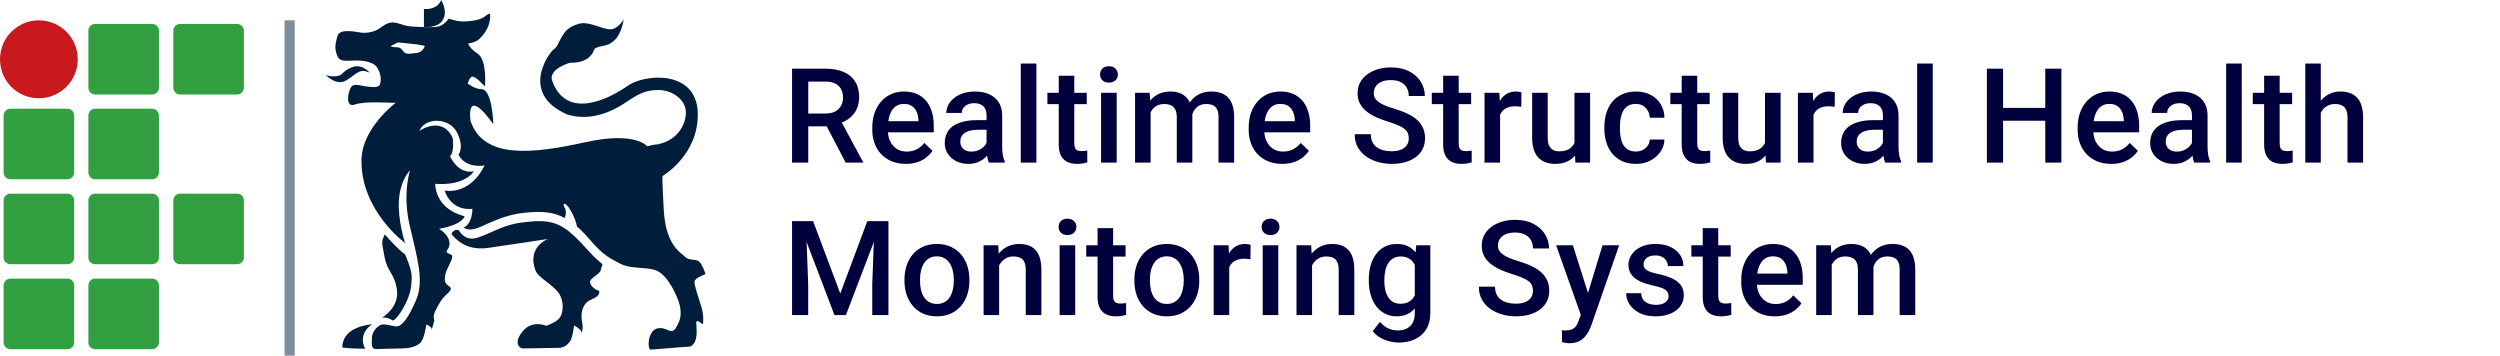 <svg width="246" height="35" viewBox="0 0 246 35" fill="none" xmlns="http://www.w3.org/2000/svg">
<path d="M15.641 8.627C15.641 8.999 15.34 9.299 14.969 9.299H9.367C8.996 9.299 8.695 8.999 8.695 8.627V3.025C8.695 2.654 8.996 2.354 9.367 2.354H14.969C15.34 2.354 15.641 2.654 15.641 3.025V8.627Z" fill="#32A041"/>
<path d="M24 8.627C24 8.999 23.7 9.299 23.328 9.299H17.726C17.355 9.299 17.054 8.999 17.054 8.627V3.025C17.054 2.654 17.355 2.354 17.726 2.354H23.328C23.7 2.354 24 2.654 24 3.025V8.627Z" fill="#32A041"/>
<path d="M24 25.328C24 25.7 23.7 26 23.328 26H17.726C17.355 26 17.054 25.7 17.054 25.328V19.726C17.054 19.355 17.355 19.054 17.726 19.054H23.328C23.7 19.054 24 19.355 24 19.726V25.328Z" fill="#32A041"/>
<path d="M7.299 16.969C7.299 17.34 6.998 17.641 6.627 17.641H1.025C0.654 17.641 0.353 17.34 0.353 16.969V11.367C0.353 10.995 0.654 10.695 1.025 10.695H6.627C6.998 10.695 7.299 10.995 7.299 11.367V16.969Z" fill="#32A041"/>
<path d="M15.641 16.969C15.641 17.34 15.34 17.641 14.969 17.641H9.367C8.996 17.641 8.695 17.34 8.695 16.969V11.367C8.695 10.995 8.996 10.695 9.367 10.695H14.969C15.34 10.695 15.641 10.995 15.641 11.367V16.969Z" fill="#32A041"/>
<path d="M7.299 25.328C7.299 25.7 6.998 26 6.627 26H1.025C0.654 26 0.353 25.7 0.353 25.328V19.726C0.353 19.355 0.654 19.054 1.025 19.054H6.627C6.998 19.054 7.299 19.355 7.299 19.726V25.328Z" fill="#32A041"/>
<path d="M15.641 25.328C15.641 25.7 15.34 26 14.969 26H9.367C8.996 26 8.695 25.7 8.695 25.328V19.726C8.695 19.355 8.996 19.054 9.367 19.054H14.969C15.34 19.054 15.641 19.355 15.641 19.726V25.328Z" fill="#32A041"/>
<path d="M7.299 33.688C7.299 34.059 6.998 34.359 6.627 34.359H1.025C0.654 34.359 0.353 34.059 0.353 33.688V28.085C0.353 27.714 0.654 27.414 1.025 27.414H6.627C6.998 27.414 7.299 27.714 7.299 28.085V33.688Z" fill="#32A041"/>
<path d="M15.641 33.688C15.641 34.059 15.34 34.359 14.969 34.359H9.367C8.996 34.359 8.695 34.059 8.695 33.688V28.085C8.695 27.714 8.996 27.414 9.367 27.414H14.969C15.34 27.414 15.641 27.714 15.641 28.085V33.688Z" fill="#32A041"/>
<path d="M7.652 5.835C7.652 7.956 5.938 9.67 3.817 9.67C1.697 9.67 0 7.956 0 5.835C0 3.714 1.714 2 3.817 2C5.938 2 7.652 3.714 7.652 5.835Z" fill="#C8191E"/>
<path d="M77.939 6.758H81.209C81.911 6.758 82.51 6.864 83.005 7.075C83.5 7.287 83.879 7.6 84.141 8.015C84.408 8.425 84.541 8.933 84.541 9.538C84.541 9.999 84.456 10.406 84.287 10.757C84.118 11.108 83.879 11.404 83.57 11.646C83.261 11.883 82.893 12.067 82.465 12.198L81.983 12.433H79.044L79.031 11.169H81.234C81.615 11.169 81.932 11.102 82.186 10.966C82.44 10.831 82.63 10.647 82.757 10.414C82.888 10.177 82.954 9.91 82.954 9.614C82.954 9.293 82.891 9.013 82.764 8.776C82.641 8.535 82.451 8.351 82.192 8.224C81.934 8.093 81.606 8.027 81.209 8.027H79.533V16H77.939V6.758ZM83.214 16L81.043 11.849L82.713 11.842L84.915 15.918V16H83.214ZM89.133 16.127C88.626 16.127 88.166 16.044 87.756 15.879C87.35 15.71 87.003 15.475 86.715 15.175C86.431 14.874 86.213 14.521 86.061 14.115C85.909 13.709 85.833 13.271 85.833 12.801V12.547C85.833 12.009 85.911 11.523 86.067 11.087C86.224 10.651 86.442 10.279 86.721 9.97C87.001 9.657 87.331 9.417 87.712 9.252C88.092 9.087 88.505 9.005 88.949 9.005C89.44 9.005 89.87 9.087 90.238 9.252C90.606 9.417 90.911 9.65 91.152 9.951C91.397 10.247 91.579 10.6 91.698 11.011C91.821 11.421 91.882 11.874 91.882 12.369V13.023H86.575V11.925H90.371V11.804C90.363 11.529 90.308 11.271 90.206 11.03C90.109 10.789 89.959 10.594 89.755 10.446C89.552 10.298 89.281 10.224 88.943 10.224C88.689 10.224 88.463 10.279 88.264 10.389C88.069 10.495 87.906 10.649 87.775 10.852C87.644 11.055 87.542 11.301 87.47 11.588C87.403 11.872 87.369 12.191 87.369 12.547V12.801C87.369 13.101 87.409 13.38 87.489 13.639C87.574 13.893 87.697 14.115 87.858 14.305C88.018 14.496 88.213 14.646 88.442 14.756C88.67 14.862 88.93 14.915 89.222 14.915C89.59 14.915 89.918 14.841 90.206 14.692C90.494 14.544 90.744 14.335 90.955 14.064L91.761 14.845C91.613 15.06 91.421 15.268 91.184 15.467C90.947 15.662 90.657 15.82 90.314 15.943C89.975 16.066 89.582 16.127 89.133 16.127ZM97.077 14.623V11.347C97.077 11.102 97.033 10.89 96.944 10.712C96.855 10.535 96.72 10.397 96.538 10.3C96.36 10.203 96.136 10.154 95.865 10.154C95.615 10.154 95.4 10.196 95.218 10.281C95.036 10.365 94.894 10.48 94.792 10.623C94.691 10.767 94.64 10.93 94.64 11.112H93.116C93.116 10.841 93.182 10.579 93.313 10.325C93.444 10.071 93.635 9.845 93.885 9.646C94.134 9.447 94.433 9.291 94.779 9.176C95.126 9.062 95.516 9.005 95.948 9.005C96.464 9.005 96.921 9.092 97.319 9.265C97.721 9.439 98.036 9.701 98.264 10.052C98.497 10.399 98.614 10.835 98.614 11.36V14.413C98.614 14.726 98.635 15.008 98.677 15.257C98.724 15.503 98.789 15.716 98.874 15.898V16H97.306C97.234 15.835 97.177 15.626 97.135 15.372C97.096 15.113 97.077 14.864 97.077 14.623ZM97.3 11.823L97.312 12.769H96.214C95.931 12.769 95.681 12.796 95.465 12.852C95.249 12.902 95.069 12.979 94.925 13.08C94.782 13.182 94.674 13.304 94.602 13.448C94.53 13.592 94.494 13.755 94.494 13.937C94.494 14.119 94.536 14.286 94.621 14.438C94.706 14.587 94.828 14.703 94.989 14.788C95.154 14.872 95.353 14.915 95.586 14.915C95.899 14.915 96.172 14.851 96.404 14.724C96.641 14.593 96.828 14.434 96.963 14.248C97.099 14.058 97.171 13.878 97.179 13.709L97.674 14.388C97.623 14.561 97.537 14.747 97.414 14.946C97.291 15.145 97.13 15.336 96.931 15.518C96.737 15.695 96.502 15.841 96.227 15.956C95.956 16.07 95.643 16.127 95.287 16.127C94.839 16.127 94.439 16.038 94.088 15.86C93.736 15.678 93.461 15.435 93.262 15.13C93.064 14.822 92.964 14.472 92.964 14.083C92.964 13.719 93.032 13.398 93.167 13.118C93.307 12.835 93.51 12.598 93.777 12.407C94.047 12.217 94.377 12.073 94.767 11.976C95.156 11.874 95.6 11.823 96.1 11.823H97.3ZM101.981 6.25V16H100.445V6.25H101.981ZM106.935 9.132V10.249H103.063V9.132H106.935ZM104.18 7.45H105.71V14.102C105.71 14.314 105.74 14.477 105.799 14.591C105.862 14.701 105.949 14.775 106.059 14.813C106.169 14.851 106.298 14.87 106.446 14.87C106.552 14.87 106.654 14.864 106.751 14.851C106.848 14.838 106.927 14.826 106.986 14.813L106.992 15.981C106.865 16.019 106.717 16.053 106.548 16.082C106.383 16.112 106.192 16.127 105.977 16.127C105.625 16.127 105.314 16.066 105.043 15.943C104.773 15.816 104.561 15.611 104.409 15.327C104.256 15.044 104.18 14.667 104.18 14.197V7.45ZM109.883 9.132V16H108.347V9.132H109.883ZM108.246 7.329C108.246 7.096 108.322 6.904 108.474 6.751C108.631 6.595 108.847 6.517 109.122 6.517C109.393 6.517 109.606 6.595 109.763 6.751C109.919 6.904 109.998 7.096 109.998 7.329C109.998 7.558 109.919 7.748 109.763 7.9C109.606 8.053 109.393 8.129 109.122 8.129C108.847 8.129 108.631 8.053 108.474 7.9C108.322 7.748 108.246 7.558 108.246 7.329ZM113.219 10.528V16H111.689V9.132H113.13L113.219 10.528ZM112.971 12.312L112.451 12.306C112.451 11.832 112.51 11.394 112.629 10.992C112.747 10.59 112.921 10.241 113.149 9.944C113.378 9.644 113.661 9.413 114 9.252C114.342 9.087 114.738 9.005 115.187 9.005C115.5 9.005 115.786 9.051 116.044 9.145C116.306 9.233 116.532 9.375 116.723 9.57C116.918 9.764 117.066 10.014 117.167 10.319C117.273 10.623 117.326 10.992 117.326 11.423V16H115.796V11.557C115.796 11.222 115.745 10.96 115.644 10.77C115.546 10.579 115.405 10.444 115.218 10.363C115.037 10.279 114.819 10.236 114.565 10.236C114.277 10.236 114.031 10.291 113.828 10.401C113.629 10.511 113.467 10.662 113.34 10.852C113.213 11.043 113.12 11.262 113.06 11.512C113.001 11.762 112.971 12.028 112.971 12.312ZM117.231 11.906L116.513 12.065C116.513 11.65 116.571 11.258 116.685 10.89C116.803 10.518 116.975 10.192 117.199 9.913C117.427 9.629 117.709 9.407 118.043 9.246C118.377 9.085 118.76 9.005 119.192 9.005C119.543 9.005 119.856 9.054 120.132 9.151C120.411 9.244 120.648 9.392 120.842 9.595C121.037 9.798 121.185 10.063 121.287 10.389C121.388 10.71 121.439 11.1 121.439 11.557V16H119.903V11.55C119.903 11.203 119.852 10.935 119.751 10.744C119.653 10.554 119.514 10.422 119.332 10.351C119.15 10.274 118.932 10.236 118.678 10.236C118.441 10.236 118.231 10.281 118.05 10.37C117.872 10.454 117.722 10.575 117.599 10.731C117.476 10.884 117.383 11.059 117.32 11.258C117.26 11.457 117.231 11.673 117.231 11.906ZM126.171 16.127C125.663 16.127 125.204 16.044 124.794 15.879C124.388 15.71 124.041 15.475 123.753 15.175C123.469 14.874 123.251 14.521 123.099 14.115C122.947 13.709 122.87 13.271 122.87 12.801V12.547C122.87 12.009 122.949 11.523 123.105 11.087C123.262 10.651 123.48 10.279 123.759 9.97C124.038 9.657 124.368 9.417 124.749 9.252C125.13 9.087 125.543 9.005 125.987 9.005C126.478 9.005 126.908 9.087 127.276 9.252C127.644 9.417 127.949 9.65 128.19 9.951C128.435 10.247 128.617 10.6 128.736 11.011C128.858 11.421 128.92 11.874 128.92 12.369V13.023H123.613V11.925H127.409V11.804C127.401 11.529 127.346 11.271 127.244 11.03C127.147 10.789 126.996 10.594 126.793 10.446C126.59 10.298 126.319 10.224 125.981 10.224C125.727 10.224 125.5 10.279 125.302 10.389C125.107 10.495 124.944 10.649 124.813 10.852C124.682 11.055 124.58 11.301 124.508 11.588C124.44 11.872 124.407 12.191 124.407 12.547V12.801C124.407 13.101 124.447 13.38 124.527 13.639C124.612 13.893 124.735 14.115 124.895 14.305C125.056 14.496 125.251 14.646 125.479 14.756C125.708 14.862 125.968 14.915 126.26 14.915C126.628 14.915 126.956 14.841 127.244 14.692C127.532 14.544 127.781 14.335 127.993 14.064L128.799 14.845C128.651 15.06 128.459 15.268 128.222 15.467C127.985 15.662 127.695 15.82 127.352 15.943C127.013 16.066 126.62 16.127 126.171 16.127ZM138.625 13.62C138.625 13.429 138.595 13.26 138.536 13.112C138.481 12.964 138.382 12.828 138.238 12.706C138.094 12.583 137.891 12.464 137.628 12.35C137.37 12.232 137.04 12.111 136.638 11.988C136.198 11.853 135.792 11.703 135.42 11.538C135.051 11.368 134.73 11.174 134.455 10.954C134.18 10.729 133.966 10.473 133.814 10.185C133.661 9.894 133.585 9.557 133.585 9.176C133.585 8.8 133.663 8.457 133.82 8.148C133.981 7.839 134.207 7.572 134.499 7.348C134.795 7.12 135.144 6.944 135.546 6.821C135.948 6.694 136.393 6.631 136.879 6.631C137.565 6.631 138.155 6.758 138.65 7.012C139.15 7.266 139.533 7.606 139.799 8.034C140.07 8.461 140.206 8.933 140.206 9.449H138.625C138.625 9.145 138.559 8.876 138.428 8.643C138.301 8.406 138.107 8.22 137.844 8.084C137.586 7.949 137.258 7.881 136.86 7.881C136.484 7.881 136.171 7.938 135.921 8.053C135.671 8.167 135.485 8.321 135.362 8.516C135.24 8.711 135.178 8.931 135.178 9.176C135.178 9.35 135.219 9.508 135.299 9.652C135.379 9.792 135.502 9.923 135.667 10.046C135.832 10.164 136.039 10.277 136.289 10.382C136.539 10.488 136.833 10.59 137.171 10.687C137.684 10.839 138.13 11.009 138.511 11.195C138.892 11.377 139.209 11.584 139.463 11.817C139.717 12.05 139.907 12.314 140.034 12.61C140.161 12.902 140.225 13.235 140.225 13.607C140.225 13.996 140.146 14.348 139.99 14.661C139.833 14.97 139.609 15.234 139.317 15.454C139.029 15.67 138.682 15.837 138.276 15.956C137.874 16.07 137.425 16.127 136.93 16.127C136.486 16.127 136.048 16.068 135.616 15.949C135.189 15.831 134.8 15.651 134.448 15.41C134.097 15.164 133.818 14.86 133.61 14.496C133.403 14.127 133.299 13.698 133.299 13.207H134.893C134.893 13.508 134.943 13.764 135.045 13.975C135.151 14.187 135.297 14.36 135.483 14.496C135.669 14.627 135.885 14.724 136.13 14.788C136.38 14.851 136.647 14.883 136.93 14.883C137.303 14.883 137.614 14.83 137.863 14.724C138.117 14.618 138.308 14.47 138.435 14.28C138.562 14.089 138.625 13.869 138.625 13.62ZM144.76 9.132V10.249H140.888V9.132H144.76ZM142.005 7.45H143.535V14.102C143.535 14.314 143.564 14.477 143.624 14.591C143.687 14.701 143.774 14.775 143.884 14.813C143.994 14.851 144.123 14.87 144.271 14.87C144.377 14.87 144.479 14.864 144.576 14.851C144.673 14.838 144.751 14.826 144.811 14.813L144.817 15.981C144.69 16.019 144.542 16.053 144.373 16.082C144.208 16.112 144.017 16.127 143.801 16.127C143.45 16.127 143.139 16.066 142.868 15.943C142.598 15.816 142.386 15.611 142.234 15.327C142.081 15.044 142.005 14.667 142.005 14.197V7.45ZM147.607 10.44V16H146.077V9.132H147.537L147.607 10.44ZM149.708 9.087L149.695 10.509C149.602 10.492 149.5 10.48 149.39 10.471C149.285 10.463 149.179 10.459 149.073 10.459C148.811 10.459 148.58 10.497 148.381 10.573C148.182 10.645 148.015 10.751 147.88 10.89C147.749 11.026 147.647 11.191 147.575 11.385C147.503 11.58 147.461 11.798 147.448 12.039L147.099 12.065C147.099 11.633 147.141 11.233 147.226 10.865C147.311 10.497 147.437 10.173 147.607 9.894C147.78 9.614 147.996 9.396 148.254 9.24C148.517 9.083 148.819 9.005 149.162 9.005C149.255 9.005 149.354 9.013 149.46 9.03C149.57 9.047 149.653 9.066 149.708 9.087ZM154.929 14.381V9.132H156.465V16H155.018L154.929 14.381ZM155.144 12.953L155.659 12.94C155.659 13.402 155.608 13.827 155.506 14.216C155.405 14.601 155.248 14.938 155.037 15.226C154.825 15.509 154.554 15.731 154.224 15.892C153.894 16.049 153.498 16.127 153.037 16.127C152.703 16.127 152.396 16.078 152.117 15.981C151.837 15.884 151.596 15.733 151.393 15.53C151.194 15.327 151.04 15.063 150.93 14.737C150.82 14.411 150.765 14.022 150.765 13.569V9.132H152.294V13.582C152.294 13.831 152.324 14.041 152.383 14.21C152.442 14.375 152.523 14.508 152.624 14.61C152.726 14.711 152.845 14.783 152.98 14.826C153.115 14.868 153.259 14.889 153.412 14.889C153.847 14.889 154.19 14.805 154.44 14.635C154.694 14.462 154.874 14.229 154.979 13.937C155.089 13.645 155.144 13.317 155.144 12.953ZM160.968 14.908C161.218 14.908 161.442 14.86 161.641 14.762C161.844 14.661 162.007 14.521 162.13 14.343C162.257 14.165 162.327 13.96 162.339 13.727H163.78C163.772 14.172 163.641 14.576 163.387 14.94C163.133 15.304 162.796 15.594 162.378 15.81C161.959 16.021 161.495 16.127 160.987 16.127C160.463 16.127 160.006 16.038 159.616 15.86C159.227 15.678 158.903 15.429 158.645 15.111C158.387 14.794 158.192 14.428 158.061 14.013C157.934 13.598 157.871 13.154 157.871 12.68V12.458C157.871 11.984 157.934 11.54 158.061 11.125C158.192 10.706 158.387 10.338 158.645 10.021C158.903 9.703 159.227 9.456 159.616 9.278C160.006 9.096 160.461 9.005 160.981 9.005C161.531 9.005 162.014 9.115 162.428 9.335C162.843 9.551 163.169 9.853 163.406 10.243C163.647 10.628 163.772 11.076 163.78 11.588H162.339C162.327 11.335 162.263 11.106 162.149 10.903C162.039 10.695 161.882 10.53 161.679 10.408C161.48 10.285 161.241 10.224 160.962 10.224C160.653 10.224 160.397 10.287 160.194 10.414C159.991 10.537 159.832 10.706 159.718 10.922C159.604 11.133 159.521 11.373 159.47 11.639C159.424 11.902 159.4 12.175 159.4 12.458V12.68C159.4 12.964 159.424 13.239 159.47 13.505C159.517 13.772 159.597 14.011 159.711 14.223C159.83 14.43 159.991 14.597 160.194 14.724C160.397 14.847 160.655 14.908 160.968 14.908ZM168.233 9.132V10.249H164.361V9.132H168.233ZM165.478 7.45H167.008V14.102C167.008 14.314 167.038 14.477 167.097 14.591C167.16 14.701 167.247 14.775 167.357 14.813C167.467 14.851 167.596 14.87 167.744 14.87C167.85 14.87 167.952 14.864 168.049 14.851C168.146 14.838 168.225 14.826 168.284 14.813L168.29 15.981C168.163 16.019 168.015 16.053 167.846 16.082C167.681 16.112 167.49 16.127 167.275 16.127C166.923 16.127 166.612 16.066 166.341 15.943C166.071 15.816 165.859 15.611 165.707 15.327C165.554 15.044 165.478 14.667 165.478 14.197V7.45ZM173.676 14.381V9.132H175.212V16H173.765L173.676 14.381ZM173.892 12.953L174.406 12.94C174.406 13.402 174.355 13.827 174.254 14.216C174.152 14.601 173.996 14.938 173.784 15.226C173.572 15.509 173.302 15.731 172.971 15.892C172.641 16.049 172.246 16.127 171.784 16.127C171.45 16.127 171.143 16.078 170.864 15.981C170.585 15.884 170.344 15.733 170.14 15.53C169.942 15.327 169.787 15.063 169.677 14.737C169.567 14.411 169.512 14.022 169.512 13.569V9.132H171.042V13.582C171.042 13.831 171.071 14.041 171.131 14.21C171.19 14.375 171.27 14.508 171.372 14.61C171.473 14.711 171.592 14.783 171.727 14.826C171.863 14.868 172.007 14.889 172.159 14.889C172.595 14.889 172.938 14.805 173.187 14.635C173.441 14.462 173.621 14.229 173.727 13.937C173.837 13.645 173.892 13.317 173.892 12.953ZM178.446 10.44V16H176.916V9.132H178.376L178.446 10.44ZM180.547 9.087L180.535 10.509C180.441 10.492 180.34 10.48 180.23 10.471C180.124 10.463 180.018 10.459 179.913 10.459C179.65 10.459 179.42 10.497 179.221 10.573C179.022 10.645 178.855 10.751 178.719 10.89C178.588 11.026 178.486 11.191 178.414 11.385C178.343 11.58 178.3 11.798 178.288 12.039L177.938 12.065C177.938 11.633 177.981 11.233 178.065 10.865C178.15 10.497 178.277 10.173 178.446 9.894C178.62 9.614 178.836 9.396 179.094 9.24C179.356 9.083 179.659 9.005 180.001 9.005C180.094 9.005 180.194 9.013 180.3 9.03C180.41 9.047 180.492 9.066 180.547 9.087ZM185.279 14.623V11.347C185.279 11.102 185.235 10.89 185.146 10.712C185.057 10.535 184.922 10.397 184.74 10.3C184.562 10.203 184.338 10.154 184.067 10.154C183.817 10.154 183.601 10.196 183.419 10.281C183.238 10.365 183.096 10.48 182.994 10.623C182.893 10.767 182.842 10.93 182.842 11.112H181.318C181.318 10.841 181.384 10.579 181.515 10.325C181.646 10.071 181.837 9.845 182.086 9.646C182.336 9.447 182.634 9.291 182.981 9.176C183.328 9.062 183.718 9.005 184.149 9.005C184.666 9.005 185.123 9.092 185.521 9.265C185.923 9.439 186.238 9.701 186.466 10.052C186.699 10.399 186.815 10.835 186.815 11.36V14.413C186.815 14.726 186.837 15.008 186.879 15.257C186.925 15.503 186.991 15.716 187.076 15.898V16H185.508C185.436 15.835 185.379 15.626 185.336 15.372C185.298 15.113 185.279 14.864 185.279 14.623ZM185.502 11.823L185.514 12.769H184.416C184.133 12.769 183.883 12.796 183.667 12.852C183.451 12.902 183.271 12.979 183.127 13.08C182.984 13.182 182.876 13.304 182.804 13.448C182.732 13.592 182.696 13.755 182.696 13.937C182.696 14.119 182.738 14.286 182.823 14.438C182.907 14.587 183.03 14.703 183.191 14.788C183.356 14.872 183.555 14.915 183.788 14.915C184.101 14.915 184.374 14.851 184.606 14.724C184.843 14.593 185.03 14.434 185.165 14.248C185.3 14.058 185.372 13.878 185.381 13.709L185.876 14.388C185.825 14.561 185.738 14.747 185.616 14.946C185.493 15.145 185.332 15.336 185.133 15.518C184.939 15.695 184.704 15.841 184.429 15.956C184.158 16.07 183.845 16.127 183.489 16.127C183.041 16.127 182.641 16.038 182.29 15.86C181.938 15.678 181.663 15.435 181.464 15.13C181.266 14.822 181.166 14.472 181.166 14.083C181.166 13.719 181.234 13.398 181.369 13.118C181.509 12.835 181.712 12.598 181.979 12.407C182.249 12.217 182.579 12.073 182.969 11.976C183.358 11.874 183.802 11.823 184.302 11.823H185.502ZM190.183 6.25V16H188.647V6.25H190.183ZM201.615 10.617V11.88H196.708V10.617H201.615ZM197.101 6.758V16H195.508V6.758H197.101ZM202.84 6.758V16H201.253V6.758H202.84ZM207.743 16.127C207.235 16.127 206.776 16.044 206.366 15.879C205.959 15.71 205.612 15.475 205.325 15.175C205.041 14.874 204.823 14.521 204.671 14.115C204.519 13.709 204.442 13.271 204.442 12.801V12.547C204.442 12.009 204.521 11.523 204.677 11.087C204.834 10.651 205.052 10.279 205.331 9.97C205.61 9.657 205.94 9.417 206.321 9.252C206.702 9.087 207.115 9.005 207.559 9.005C208.05 9.005 208.48 9.087 208.848 9.252C209.216 9.417 209.521 9.65 209.762 9.951C210.007 10.247 210.189 10.6 210.308 11.011C210.43 11.421 210.492 11.874 210.492 12.369V13.023H205.185V11.925H208.981V11.804C208.973 11.529 208.918 11.271 208.816 11.03C208.719 10.789 208.568 10.594 208.365 10.446C208.162 10.298 207.891 10.224 207.553 10.224C207.299 10.224 207.072 10.279 206.874 10.389C206.679 10.495 206.516 10.649 206.385 10.852C206.254 11.055 206.152 11.301 206.08 11.588C206.012 11.872 205.979 12.191 205.979 12.547V12.801C205.979 13.101 206.019 13.38 206.099 13.639C206.184 13.893 206.307 14.115 206.467 14.305C206.628 14.496 206.823 14.646 207.051 14.756C207.28 14.862 207.54 14.915 207.832 14.915C208.2 14.915 208.528 14.841 208.816 14.692C209.104 14.544 209.353 14.335 209.565 14.064L210.371 14.845C210.223 15.06 210.03 15.268 209.793 15.467C209.557 15.662 209.267 15.82 208.924 15.943C208.585 16.066 208.192 16.127 207.743 16.127ZM215.687 14.623V11.347C215.687 11.102 215.643 10.89 215.554 10.712C215.465 10.535 215.33 10.397 215.148 10.3C214.97 10.203 214.746 10.154 214.475 10.154C214.225 10.154 214.009 10.196 213.827 10.281C213.645 10.365 213.504 10.48 213.402 10.623C213.3 10.767 213.25 10.93 213.25 11.112H211.726C211.726 10.841 211.792 10.579 211.923 10.325C212.054 10.071 212.245 9.845 212.494 9.646C212.744 9.447 213.042 9.291 213.389 9.176C213.736 9.062 214.126 9.005 214.557 9.005C215.074 9.005 215.531 9.092 215.928 9.265C216.33 9.439 216.646 9.701 216.874 10.052C217.107 10.399 217.223 10.835 217.223 11.36V14.413C217.223 14.726 217.244 15.008 217.287 15.257C217.333 15.503 217.399 15.716 217.484 15.898V16H215.916C215.844 15.835 215.787 15.626 215.744 15.372C215.706 15.113 215.687 14.864 215.687 14.623ZM215.909 11.823L215.922 12.769H214.824C214.54 12.769 214.291 12.796 214.075 12.852C213.859 12.902 213.679 12.979 213.535 13.08C213.391 13.182 213.284 13.304 213.212 13.448C213.14 13.592 213.104 13.755 213.104 13.937C213.104 14.119 213.146 14.286 213.231 14.438C213.315 14.587 213.438 14.703 213.599 14.788C213.764 14.872 213.963 14.915 214.195 14.915C214.509 14.915 214.782 14.851 215.014 14.724C215.251 14.593 215.437 14.434 215.573 14.248C215.708 14.058 215.78 13.878 215.789 13.709L216.284 14.388C216.233 14.561 216.146 14.747 216.024 14.946C215.901 15.145 215.74 15.336 215.541 15.518C215.346 15.695 215.112 15.841 214.837 15.956C214.566 16.07 214.253 16.127 213.897 16.127C213.449 16.127 213.049 16.038 212.697 15.86C212.346 15.678 212.071 15.435 211.872 15.13C211.673 14.822 211.574 14.472 211.574 14.083C211.574 13.719 211.642 13.398 211.777 13.118C211.917 12.835 212.12 12.598 212.386 12.407C212.657 12.217 212.987 12.073 213.377 11.976C213.766 11.874 214.21 11.823 214.71 11.823H215.909ZM220.591 6.25V16H219.054V6.25H220.591ZM225.545 9.132V10.249H221.673V9.132H225.545ZM222.79 7.45H224.32V14.102C224.32 14.314 224.349 14.477 224.409 14.591C224.472 14.701 224.559 14.775 224.669 14.813C224.779 14.851 224.908 14.87 225.056 14.87C225.162 14.87 225.263 14.864 225.361 14.851C225.458 14.838 225.536 14.826 225.596 14.813L225.602 15.981C225.475 16.019 225.327 16.053 225.158 16.082C224.993 16.112 224.802 16.127 224.586 16.127C224.235 16.127 223.924 16.066 223.653 15.943C223.382 15.816 223.171 15.611 223.018 15.327C222.866 15.044 222.79 14.667 222.79 14.197V7.45ZM228.366 6.25V16H226.843V6.25H228.366ZM228.1 12.312L227.604 12.306C227.609 11.832 227.674 11.394 227.801 10.992C227.932 10.59 228.114 10.241 228.347 9.944C228.584 9.644 228.868 9.413 229.198 9.252C229.528 9.087 229.894 9.005 230.296 9.005C230.634 9.005 230.939 9.051 231.21 9.145C231.485 9.238 231.722 9.388 231.921 9.595C232.12 9.798 232.27 10.065 232.372 10.395C232.477 10.721 232.53 11.119 232.53 11.588V16H230.994V11.576C230.994 11.246 230.945 10.983 230.848 10.789C230.755 10.594 230.618 10.454 230.436 10.37C230.254 10.281 230.031 10.236 229.769 10.236C229.494 10.236 229.251 10.291 229.039 10.401C228.832 10.511 228.658 10.662 228.519 10.852C228.379 11.043 228.273 11.262 228.201 11.512C228.133 11.762 228.1 12.028 228.1 12.312ZM78.587 21.758H80.009L82.681 28.886L85.347 21.758H86.769L83.24 31H82.11L78.587 21.758ZM77.939 21.758H79.291L79.526 27.928V31H77.939V21.758ZM86.064 21.758H87.423V31H85.83V27.928L86.064 21.758ZM89 27.642V27.496C89 27.001 89.072 26.542 89.216 26.119C89.36 25.691 89.567 25.321 89.838 25.008C90.113 24.69 90.447 24.445 90.841 24.271C91.239 24.094 91.687 24.005 92.187 24.005C92.69 24.005 93.139 24.094 93.532 24.271C93.93 24.445 94.267 24.69 94.542 25.008C94.817 25.321 95.026 25.691 95.17 26.119C95.314 26.542 95.386 27.001 95.386 27.496V27.642C95.386 28.137 95.314 28.596 95.17 29.02C95.026 29.443 94.817 29.813 94.542 30.13C94.267 30.444 93.932 30.689 93.539 30.867C93.145 31.04 92.699 31.127 92.199 31.127C91.696 31.127 91.245 31.04 90.847 30.867C90.454 30.689 90.119 30.444 89.844 30.13C89.569 29.813 89.36 29.443 89.216 29.02C89.072 28.596 89 28.137 89 27.642ZM90.53 27.496V27.642C90.53 27.951 90.562 28.243 90.625 28.518C90.689 28.793 90.788 29.034 90.924 29.242C91.059 29.449 91.232 29.612 91.444 29.73C91.656 29.849 91.907 29.908 92.199 29.908C92.483 29.908 92.728 29.849 92.936 29.73C93.147 29.612 93.321 29.449 93.456 29.242C93.592 29.034 93.691 28.793 93.754 28.518C93.822 28.243 93.856 27.951 93.856 27.642V27.496C93.856 27.191 93.822 26.904 93.754 26.633C93.691 26.358 93.59 26.114 93.45 25.903C93.314 25.691 93.141 25.526 92.929 25.408C92.722 25.285 92.474 25.224 92.187 25.224C91.899 25.224 91.649 25.285 91.438 25.408C91.23 25.526 91.059 25.691 90.924 25.903C90.788 26.114 90.689 26.358 90.625 26.633C90.562 26.904 90.53 27.191 90.53 27.496ZM98.315 25.598V31H96.785V24.132H98.226L98.315 25.598ZM98.042 27.312L97.547 27.306C97.551 26.819 97.619 26.373 97.75 25.966C97.886 25.56 98.072 25.211 98.309 24.919C98.55 24.627 98.838 24.403 99.172 24.246C99.506 24.085 99.879 24.005 100.289 24.005C100.619 24.005 100.918 24.051 101.184 24.145C101.455 24.233 101.686 24.379 101.876 24.582C102.071 24.786 102.219 25.05 102.321 25.376C102.422 25.698 102.473 26.093 102.473 26.563V31H100.937V26.557C100.937 26.227 100.888 25.966 100.791 25.776C100.698 25.581 100.56 25.444 100.378 25.363C100.2 25.279 99.978 25.236 99.712 25.236C99.449 25.236 99.214 25.291 99.007 25.401C98.8 25.511 98.624 25.662 98.48 25.852C98.341 26.043 98.233 26.262 98.156 26.512C98.08 26.762 98.042 27.029 98.042 27.312ZM105.802 24.132V31H104.266V24.132H105.802ZM104.164 22.329C104.164 22.096 104.241 21.904 104.393 21.752C104.55 21.595 104.765 21.517 105.04 21.517C105.311 21.517 105.525 21.595 105.682 21.752C105.838 21.904 105.916 22.096 105.916 22.329C105.916 22.558 105.838 22.748 105.682 22.9C105.525 23.053 105.311 23.129 105.04 23.129C104.765 23.129 104.55 23.053 104.393 22.9C104.241 22.748 104.164 22.558 104.164 22.329ZM110.756 24.132V25.249H106.884V24.132H110.756ZM108.001 22.45H109.531V29.102C109.531 29.314 109.561 29.477 109.62 29.591C109.684 29.701 109.77 29.775 109.88 29.813C109.99 29.851 110.119 29.87 110.268 29.87C110.373 29.87 110.475 29.864 110.572 29.851C110.67 29.838 110.748 29.826 110.807 29.813L110.813 30.981C110.687 31.019 110.538 31.053 110.369 31.082C110.204 31.112 110.014 31.127 109.798 31.127C109.447 31.127 109.136 31.066 108.865 30.943C108.594 30.816 108.382 30.611 108.23 30.327C108.078 30.044 108.001 29.667 108.001 29.197V22.45ZM111.623 27.642V27.496C111.623 27.001 111.695 26.542 111.838 26.119C111.982 25.691 112.19 25.321 112.461 25.008C112.736 24.69 113.07 24.445 113.463 24.271C113.861 24.094 114.31 24.005 114.809 24.005C115.313 24.005 115.761 24.094 116.155 24.271C116.553 24.445 116.889 24.69 117.164 25.008C117.439 25.321 117.649 25.691 117.793 26.119C117.936 26.542 118.008 27.001 118.008 27.496V27.642C118.008 28.137 117.936 28.596 117.793 29.02C117.649 29.443 117.439 29.813 117.164 30.13C116.889 30.444 116.555 30.689 116.161 30.867C115.768 31.04 115.321 31.127 114.822 31.127C114.318 31.127 113.868 31.04 113.47 30.867C113.076 30.689 112.742 30.444 112.467 30.13C112.192 29.813 111.982 29.443 111.838 29.02C111.695 28.596 111.623 28.137 111.623 27.642ZM113.152 27.496V27.642C113.152 27.951 113.184 28.243 113.248 28.518C113.311 28.793 113.411 29.034 113.546 29.242C113.681 29.449 113.855 29.612 114.067 29.73C114.278 29.849 114.53 29.908 114.822 29.908C115.105 29.908 115.351 29.849 115.558 29.73C115.77 29.612 115.943 29.449 116.079 29.242C116.214 29.034 116.314 28.793 116.377 28.518C116.445 28.243 116.479 27.951 116.479 27.642V27.496C116.479 27.191 116.445 26.904 116.377 26.633C116.314 26.358 116.212 26.114 116.072 25.903C115.937 25.691 115.763 25.526 115.552 25.408C115.345 25.285 115.097 25.224 114.809 25.224C114.521 25.224 114.272 25.285 114.06 25.408C113.853 25.526 113.681 25.691 113.546 25.903C113.411 26.114 113.311 26.358 113.248 26.633C113.184 26.904 113.152 27.191 113.152 27.496ZM120.957 25.439V31H119.427V24.132H120.887L120.957 25.439ZM123.058 24.087L123.045 25.509C122.952 25.492 122.85 25.48 122.74 25.471C122.635 25.463 122.529 25.459 122.423 25.459C122.161 25.459 121.93 25.497 121.731 25.573C121.532 25.645 121.365 25.75 121.23 25.89C121.099 26.026 120.997 26.191 120.925 26.385C120.853 26.58 120.811 26.798 120.798 27.039L120.449 27.064C120.449 26.633 120.491 26.233 120.576 25.865C120.661 25.497 120.787 25.173 120.957 24.894C121.13 24.614 121.346 24.396 121.604 24.24C121.867 24.083 122.169 24.005 122.512 24.005C122.605 24.005 122.704 24.013 122.81 24.03C122.92 24.047 123.003 24.066 123.058 24.087ZM125.784 24.132V31H124.248V24.132H125.784ZM124.146 22.329C124.146 22.096 124.222 21.904 124.375 21.752C124.531 21.595 124.747 21.517 125.022 21.517C125.293 21.517 125.507 21.595 125.663 21.752C125.82 21.904 125.898 22.096 125.898 22.329C125.898 22.558 125.82 22.748 125.663 22.9C125.507 23.053 125.293 23.129 125.022 23.129C124.747 23.129 124.531 23.053 124.375 22.9C124.222 22.748 124.146 22.558 124.146 22.329ZM129.107 25.598V31H127.577V24.132H129.018L129.107 25.598ZM128.834 27.312L128.339 27.306C128.343 26.819 128.411 26.373 128.542 25.966C128.677 25.56 128.864 25.211 129.101 24.919C129.342 24.627 129.63 24.403 129.964 24.246C130.298 24.085 130.671 24.005 131.081 24.005C131.411 24.005 131.709 24.051 131.976 24.145C132.247 24.233 132.478 24.379 132.668 24.582C132.863 24.786 133.011 25.05 133.112 25.376C133.214 25.698 133.265 26.093 133.265 26.563V31H131.728V26.557C131.728 26.227 131.68 25.966 131.582 25.776C131.489 25.581 131.352 25.444 131.17 25.363C130.992 25.279 130.77 25.236 130.503 25.236C130.241 25.236 130.006 25.291 129.799 25.401C129.591 25.511 129.416 25.662 129.272 25.852C129.132 26.043 129.024 26.262 128.948 26.512C128.872 26.762 128.834 27.029 128.834 27.312ZM139.355 24.132H140.745V30.81C140.745 31.427 140.614 31.952 140.352 32.384C140.089 32.815 139.723 33.143 139.253 33.368C138.784 33.596 138.24 33.71 137.622 33.71C137.36 33.71 137.068 33.672 136.746 33.596C136.429 33.52 136.12 33.397 135.819 33.228C135.523 33.063 135.276 32.845 135.077 32.574L135.794 31.673C136.039 31.965 136.31 32.178 136.607 32.314C136.903 32.449 137.214 32.517 137.54 32.517C137.891 32.517 138.189 32.452 138.435 32.32C138.684 32.193 138.877 32.005 139.012 31.755C139.148 31.506 139.215 31.201 139.215 30.841V25.687L139.355 24.132ZM134.69 27.642V27.509C134.69 26.988 134.753 26.514 134.88 26.087C135.007 25.655 135.189 25.285 135.426 24.976C135.663 24.663 135.951 24.424 136.289 24.259C136.628 24.09 137.011 24.005 137.438 24.005C137.882 24.005 138.261 24.085 138.574 24.246C138.892 24.407 139.156 24.637 139.368 24.938C139.579 25.234 139.744 25.59 139.863 26.004C139.986 26.415 140.077 26.872 140.136 27.375V27.801C140.081 28.292 139.988 28.74 139.857 29.146C139.725 29.553 139.552 29.904 139.336 30.2C139.12 30.496 138.854 30.725 138.536 30.886C138.223 31.047 137.853 31.127 137.425 31.127C137.006 31.127 136.628 31.04 136.289 30.867C135.955 30.693 135.667 30.45 135.426 30.137C135.189 29.824 135.007 29.455 134.88 29.032C134.753 28.605 134.69 28.141 134.69 27.642ZM136.219 27.509V27.642C136.219 27.955 136.249 28.247 136.308 28.518C136.372 28.789 136.467 29.028 136.594 29.235C136.725 29.439 136.89 29.599 137.089 29.718C137.292 29.832 137.531 29.889 137.806 29.889C138.166 29.889 138.46 29.813 138.689 29.661C138.921 29.508 139.099 29.303 139.222 29.045C139.349 28.783 139.438 28.491 139.488 28.169V27.02C139.463 26.77 139.41 26.538 139.33 26.322C139.253 26.106 139.15 25.918 139.019 25.757C138.887 25.592 138.722 25.465 138.524 25.376C138.325 25.283 138.09 25.236 137.819 25.236C137.544 25.236 137.305 25.296 137.102 25.414C136.899 25.533 136.731 25.695 136.6 25.903C136.473 26.11 136.378 26.351 136.315 26.627C136.251 26.901 136.219 27.196 136.219 27.509ZM150.844 28.62C150.844 28.429 150.814 28.26 150.755 28.112C150.7 27.964 150.601 27.828 150.457 27.706C150.313 27.583 150.11 27.464 149.847 27.35C149.589 27.232 149.259 27.111 148.857 26.988C148.417 26.853 148.011 26.703 147.638 26.538C147.27 26.368 146.949 26.174 146.674 25.954C146.399 25.729 146.185 25.473 146.033 25.186C145.88 24.894 145.804 24.557 145.804 24.176C145.804 23.8 145.882 23.457 146.039 23.148C146.2 22.839 146.426 22.572 146.718 22.348C147.014 22.12 147.363 21.944 147.765 21.821C148.167 21.694 148.612 21.631 149.098 21.631C149.784 21.631 150.374 21.758 150.869 22.012C151.369 22.266 151.752 22.606 152.018 23.034C152.289 23.461 152.425 23.933 152.425 24.449H150.844C150.844 24.145 150.778 23.876 150.647 23.643C150.52 23.406 150.326 23.22 150.063 23.084C149.805 22.949 149.477 22.881 149.079 22.881C148.703 22.881 148.39 22.939 148.14 23.053C147.89 23.167 147.704 23.322 147.581 23.516C147.459 23.711 147.397 23.931 147.397 24.176C147.397 24.35 147.437 24.509 147.518 24.652C147.598 24.792 147.721 24.923 147.886 25.046C148.051 25.164 148.258 25.276 148.508 25.382C148.758 25.488 149.052 25.59 149.39 25.687C149.902 25.839 150.349 26.009 150.73 26.195C151.111 26.377 151.428 26.584 151.682 26.817C151.936 27.05 152.126 27.314 152.253 27.61C152.38 27.902 152.444 28.235 152.444 28.607C152.444 28.996 152.365 29.348 152.209 29.661C152.052 29.97 151.828 30.234 151.536 30.454C151.248 30.67 150.901 30.837 150.495 30.956C150.093 31.07 149.644 31.127 149.149 31.127C148.705 31.127 148.267 31.068 147.835 30.949C147.408 30.831 147.019 30.651 146.667 30.41C146.316 30.164 146.037 29.86 145.829 29.496C145.622 29.127 145.518 28.698 145.518 28.207H147.112C147.112 28.508 147.162 28.764 147.264 28.975C147.37 29.187 147.516 29.36 147.702 29.496C147.888 29.627 148.104 29.724 148.349 29.788C148.599 29.851 148.866 29.883 149.149 29.883C149.522 29.883 149.833 29.83 150.082 29.724C150.336 29.618 150.527 29.47 150.654 29.28C150.781 29.089 150.844 28.869 150.844 28.62ZM155.824 30.251L157.69 24.132H159.328L156.573 32.047C156.509 32.217 156.427 32.401 156.325 32.6C156.224 32.798 156.09 32.987 155.925 33.165C155.764 33.346 155.563 33.492 155.322 33.602C155.081 33.717 154.789 33.774 154.446 33.774C154.311 33.774 154.18 33.761 154.053 33.736C153.93 33.715 153.814 33.691 153.704 33.666L153.697 32.498C153.74 32.502 153.79 32.507 153.85 32.511C153.913 32.515 153.964 32.517 154.002 32.517C154.256 32.517 154.467 32.485 154.637 32.422C154.806 32.363 154.943 32.265 155.049 32.13C155.159 31.994 155.252 31.812 155.329 31.584L155.824 30.251ZM154.77 24.132L156.401 29.273L156.674 30.886L155.614 31.159L153.12 24.132H154.77ZM164.187 29.14C164.187 28.988 164.148 28.85 164.072 28.727C163.996 28.601 163.85 28.486 163.634 28.385C163.423 28.283 163.11 28.19 162.695 28.105C162.331 28.025 161.997 27.93 161.692 27.82C161.391 27.706 161.133 27.568 160.918 27.407C160.702 27.246 160.535 27.056 160.416 26.836C160.298 26.616 160.238 26.362 160.238 26.074C160.238 25.795 160.3 25.53 160.422 25.281C160.545 25.031 160.721 24.811 160.949 24.621C161.178 24.43 161.455 24.28 161.781 24.17C162.111 24.06 162.479 24.005 162.885 24.005C163.461 24.005 163.954 24.102 164.364 24.297C164.779 24.487 165.096 24.748 165.316 25.078C165.537 25.404 165.647 25.772 165.647 26.182H164.117C164.117 26 164.07 25.831 163.977 25.674C163.888 25.514 163.753 25.384 163.571 25.287C163.389 25.186 163.16 25.135 162.885 25.135C162.623 25.135 162.405 25.177 162.232 25.262C162.062 25.342 161.935 25.448 161.851 25.579C161.77 25.71 161.73 25.854 161.73 26.011C161.73 26.125 161.751 26.229 161.794 26.322C161.84 26.411 161.916 26.493 162.022 26.569C162.128 26.641 162.272 26.709 162.454 26.773C162.64 26.836 162.873 26.897 163.152 26.956C163.677 27.067 164.127 27.208 164.504 27.382C164.885 27.551 165.177 27.771 165.38 28.042C165.583 28.309 165.685 28.647 165.685 29.058C165.685 29.362 165.619 29.642 165.488 29.895C165.361 30.145 165.175 30.363 164.929 30.549C164.684 30.731 164.39 30.873 164.047 30.975C163.708 31.076 163.328 31.127 162.904 31.127C162.282 31.127 161.755 31.017 161.324 30.797C160.892 30.573 160.564 30.287 160.34 29.94C160.12 29.589 160.01 29.225 160.01 28.848H161.489C161.506 29.132 161.584 29.358 161.724 29.527C161.868 29.692 162.045 29.813 162.257 29.889C162.473 29.961 162.695 29.997 162.923 29.997C163.198 29.997 163.429 29.961 163.615 29.889C163.801 29.813 163.943 29.711 164.041 29.584C164.138 29.453 164.187 29.305 164.187 29.14ZM170.302 24.132V25.249H166.43V24.132H170.302ZM167.548 22.45H169.077V29.102C169.077 29.314 169.107 29.477 169.166 29.591C169.23 29.701 169.316 29.775 169.426 29.813C169.536 29.851 169.666 29.87 169.814 29.87C169.919 29.87 170.021 29.864 170.118 29.851C170.216 29.838 170.294 29.826 170.353 29.813L170.36 30.981C170.233 31.019 170.084 31.053 169.915 31.082C169.75 31.112 169.56 31.127 169.344 31.127C168.993 31.127 168.682 31.066 168.411 30.943C168.14 30.816 167.928 30.611 167.776 30.327C167.624 30.044 167.548 29.667 167.548 29.197V22.45ZM174.641 31.127C174.133 31.127 173.674 31.044 173.263 30.879C172.857 30.71 172.51 30.475 172.222 30.175C171.939 29.874 171.721 29.521 171.569 29.115C171.416 28.709 171.34 28.27 171.34 27.801V27.547C171.34 27.009 171.418 26.523 171.575 26.087C171.732 25.651 171.95 25.279 172.229 24.97C172.508 24.657 172.838 24.418 173.219 24.252C173.6 24.087 174.012 24.005 174.457 24.005C174.948 24.005 175.377 24.087 175.745 24.252C176.114 24.418 176.418 24.65 176.659 24.951C176.905 25.247 177.087 25.6 177.205 26.011C177.328 26.421 177.389 26.874 177.389 27.369V28.023H172.083V26.925H175.879V26.804C175.87 26.529 175.815 26.271 175.714 26.03C175.616 25.789 175.466 25.594 175.263 25.446C175.06 25.298 174.789 25.224 174.45 25.224C174.197 25.224 173.97 25.279 173.771 25.389C173.577 25.494 173.414 25.649 173.283 25.852C173.151 26.055 173.05 26.301 172.978 26.588C172.91 26.872 172.876 27.191 172.876 27.547V27.801C172.876 28.101 172.916 28.381 172.997 28.639C173.082 28.893 173.204 29.115 173.365 29.305C173.526 29.496 173.721 29.646 173.949 29.756C174.178 29.862 174.438 29.915 174.73 29.915C175.098 29.915 175.426 29.84 175.714 29.692C176.001 29.544 176.251 29.335 176.463 29.064L177.269 29.845C177.121 30.061 176.928 30.268 176.691 30.467C176.454 30.662 176.164 30.82 175.822 30.943C175.483 31.066 175.089 31.127 174.641 31.127ZM180.243 25.528V31H178.713V24.132H180.154L180.243 25.528ZM179.995 27.312L179.475 27.306C179.475 26.832 179.534 26.394 179.652 25.992C179.771 25.59 179.944 25.241 180.173 24.944C180.401 24.644 180.685 24.413 181.023 24.252C181.366 24.087 181.762 24.005 182.21 24.005C182.524 24.005 182.809 24.051 183.067 24.145C183.33 24.233 183.556 24.375 183.747 24.57C183.941 24.765 184.089 25.014 184.191 25.319C184.297 25.623 184.35 25.992 184.35 26.423V31H182.82V26.557C182.82 26.222 182.769 25.96 182.667 25.77C182.57 25.579 182.428 25.444 182.242 25.363C182.06 25.279 181.842 25.236 181.588 25.236C181.301 25.236 181.055 25.291 180.852 25.401C180.653 25.511 180.49 25.662 180.363 25.852C180.236 26.043 180.143 26.262 180.084 26.512C180.025 26.762 179.995 27.029 179.995 27.312ZM184.254 26.906L183.537 27.064C183.537 26.65 183.594 26.258 183.708 25.89C183.827 25.518 183.998 25.192 184.223 24.913C184.451 24.629 184.733 24.407 185.067 24.246C185.401 24.085 185.784 24.005 186.216 24.005C186.567 24.005 186.88 24.053 187.155 24.151C187.434 24.244 187.671 24.392 187.866 24.595C188.061 24.798 188.209 25.063 188.31 25.389C188.412 25.71 188.463 26.1 188.463 26.557V31H186.927V26.55C186.927 26.203 186.876 25.935 186.774 25.744C186.677 25.554 186.537 25.422 186.355 25.351C186.173 25.274 185.955 25.236 185.702 25.236C185.465 25.236 185.255 25.281 185.073 25.37C184.895 25.454 184.745 25.575 184.622 25.731C184.5 25.884 184.407 26.059 184.343 26.258C184.284 26.457 184.254 26.673 184.254 26.906Z" fill="#00013C"/>
<path d="M41.057 5.2C40.457 5.257 40.057 5.4 39.771 5.143C39.514 4.857 39.429 4.657 39.086 4.657C38.743 4.657 38.429 4.572 38.429 4.572C38.429 4.572 38.571 4.429 39.171 4.172C39.171 4.172 40.514 4.314 41.057 4.372C41.6 4.457 41.8 4.514 41.8 4.514C41.8 4.514 41.657 5.114 41.057 5.2ZM68.343 27.686C68.4 27.343 69.429 26.972 69.429 26.972C69.429 26.972 69.114 26 68.772 25.714C68.429 25.457 67.8 25.686 67.4 25.257C67 24.857 65.514 24.172 65.314 20.657C65.114 17.143 65.2 17.314 65.2 17.314C65.2 17.314 68.8 15.229 68.657 11.057C68.514 6.886 63.486 7.229 61.743 8.457C60 9.686 55.772 11.886 54.343 7.972C53.886 6.8 56.086 6.172 56.086 6.172C56.086 6.172 57.286 6.257 57.971 5.629C58.629 5 58.229 4.886 58.772 4.657C59.314 4.457 59.857 4.572 60.514 3.914C61.2 3.229 61.371 1.914 61.371 1.914C61.371 1.914 60.772 2.943 59.971 2.886C59.172 2.829 57.886 2.057 56.943 2.343C56 2.629 55.657 2.972 55.257 3.657C54.857 4.343 54.914 4.543 54.457 4.886C54 5.229 51.114 9.2 55.8 11.257C58.886 12.229 61.514 10.086 62.172 9.686C62.829 9.286 63.514 8.857 64.8 8.857C66.086 8.857 67.429 9.743 67.486 10.972C67.543 12.2 66.686 13.8 64.743 14.2C64.343 14.2 63.686 14.4 63.686 14.4C63.686 14.4 62.543 12.886 57.572 14C52.6 15.086 47.571 15.772 46.286 11.857C45.943 8.372 48.543 12.229 48.543 12.229C48.543 12.229 48.457 8.772 47.371 8.772C46.743 8.772 46.029 8.229 46.029 8.229C46.029 8.229 46.171 7.543 46.514 7.543C46.857 7.543 47.714 8.514 47.714 8.514C47.714 8.514 47.971 5.886 46.971 5.257C46.429 4.914 46.171 4.543 46.057 4.286C46.429 4.229 46.886 4.114 47.171 3.829C47.829 3.2 48.171 2.514 48.229 1.772C48.286 1.029 48.029 1.429 47.571 1.714C47.086 2 46.229 2.114 45.571 2.114C44.886 2.114 44.171 1.829 44.171 1.829C44.171 1.829 43.714 2.457 43.171 2.6C42.629 2.743 41.371 2.657 40.429 2.6C39.486 2.514 38.943 2.057 38.286 2.257C37.6 2.457 37.4 2.943 36.543 3.143C35.657 3.343 35.343 3.143 34.714 3.086C34.114 3.029 33.371 3.029 33.228 3.486C33.086 3.972 32.886 4.572 33.086 5.2C33.286 5.829 33.428 6.029 34.428 5.972C35.429 5.914 36.571 5.972 37.057 6.572C37.514 7.2 37.514 7.886 37.4 8.286C37.257 8.714 36.4 8.543 35.914 8.486C35.429 8.429 34.771 8.143 34.514 8.629C34.228 9.114 33.971 10.629 34.914 10.286C35.857 9.943 38.286 10.114 38.6 10.114H38.943C38.943 10.114 35.514 12.657 35.571 15.886C35.571 20.772 39.857 23.914 39.857 23.914C39.857 23.914 39.114 21.657 39.257 19.657C39.4 17.657 40.343 16.772 40.343 16.772C40.343 16.772 39.6 19.029 40.286 22.057C40.971 25.086 41.771 27.543 40.971 29.457C40.171 31.372 39.514 32.114 39.029 32.114C38.571 32.114 37.8 31.772 37.4 32C37 32.2 36.6 32.743 36.6 33.229C36.6 33.715 36.457 34.343 37 34.343C37.543 34.343 38.886 34.286 39.543 34.286C40.229 34.286 40.829 34.143 41.286 33.8C41.771 33.457 41.943 31.943 41.943 31.943C41.943 31.943 42.486 32.086 42.486 32.429L42.743 31.543C42.6 31.057 42.686 30.857 43.086 30.114C43.486 29.372 43.543 29.372 44.171 28.743C44.771 28.114 43.771 28.257 43.771 27.515C43.771 26.772 44.029 26.486 44.371 25.714C44.714 24.972 44.314 25.086 44.029 24.886C43.771 24.686 44.2 24.543 44.229 24.057C44.314 23.143 43.2 22.514 43.2 22.514C45.543 22.114 45.714 21.286 45.714 21.286C42.714 20.486 42.829 18.086 42.829 18.086C45.8 18.314 46.629 16.857 46.629 16.857C45.029 17.172 44.286 15.372 44.286 15.372C44.743 14.914 44.543 13.572 44.543 13.572C43.486 11.314 41.257 12.886 41.257 12.886C41.857 11.486 44.229 11.572 44.971 13.029C45.714 14.514 45.114 15.229 45.114 15.229C45.857 16.629 47.686 16.286 47.686 16.286C46.171 19.314 43.743 18.743 43.743 18.743C44.514 20.914 46.486 20.543 46.486 20.543C46.457 21.686 46.057 22.172 45.629 22.4C45.829 22.543 46.171 22.657 46.743 22.514C47.143 22.4 47.571 22.2 48 22C48.943 21.6 50 21.114 51.543 20.943C53.314 20.743 54.486 20.857 55.572 21.457C55.629 21.229 55.772 20.886 55.6 20.514C55.457 20.229 55.343 19.943 55.657 20.086L55.914 20.343C55.914 20.343 56.6 21.286 56.772 22.286L57.029 22.514C57.429 22.886 57.743 23.229 58.057 23.6C58.629 24.257 59.172 24.857 60.029 25.4C60.286 25.543 60.629 25.743 61.086 25.972C62.172 26.514 63.8 26.229 64.657 26.657C65.543 27.057 66.257 28.372 66.657 29.343C67.057 30.314 67.057 31.114 66.8 31.686C66.543 32.229 66.4 32.572 66.057 32.572C65.714 32.572 65.514 32.286 64.972 32.286C64.429 32.286 64.171 32.572 63.971 33.029C63.772 33.514 63.772 34.4 64.029 34.4C64.286 34.4 67.371 34.114 67.772 34.114C68.171 34.114 68.457 33.629 68.514 33.143C68.6 32.657 68.514 32.057 68.514 31.715C68.514 31.372 69.171 31.915 69.171 31.915C69.171 31.915 69.314 31.029 68.972 30.057C68.686 29.114 68.286 28.029 68.343 27.686Z" fill="#001E3C"/>
<path d="M43.6 1.914C44.086 1.029 43.4 0 43.4 0C43.4 0 43.143 0.971 41.714 0.886V2.686C41.743 2.657 43.143 2.8 43.6 1.914ZM36.371 7.143C36.371 7.143 35.657 6.257 34.686 6.6C33.743 6.943 33.771 7.343 33.314 7.457C32.886 7.571 32.2 7.514 32 7.314C32.2 7.543 33.171 8.486 34.114 7.886C35.2 7.2 35.343 6.714 36.371 7.143ZM37.6 31.257C38.171 31.172 38.657 31.543 38.657 31.543C38.657 31.543 39.029 31.486 39.743 30.2C40.457 28.886 40.486 28.114 40.514 27.314C40.543 26.514 39.857 25.029 39.857 25.029C39.171 24.572 37.857 23.057 37.857 23.057C37.6 23.743 37.486 23.572 37.829 25.229C38.143 26.886 38.8 26.8 39.057 28.514C39.314 30.257 37.6 31.257 37.6 31.257ZM36.6 31.914C36.6 31.914 33.686 32.057 33.686 34.2C33.686 34.2 34.457 34.314 35.943 34.314C35.914 34.286 35.114 32.971 36.6 31.914ZM57.543 24.286C57.229 23.943 56.914 23.6 56.543 23.257C55.086 21.886 54 21.572 51.657 21.857C50.2 22 49.2 22.457 48.314 22.857C47.857 23.057 47.4 23.257 46.943 23.4C45.857 23.714 45.371 23 45.114 22.629H44.829C44.829 22.629 44.257 22.886 44.514 23.143C44.8 23.429 45.743 24.686 47.971 24.4C49.257 24.229 53.914 23.514 53.914 23.514C53.914 23.514 51.829 24.286 52.686 26.6C52.943 27.314 54.4 28 54.971 28.829C55.543 29.657 55.429 30.771 55.086 31.257C54.743 31.743 53.743 32.057 53.743 32.057C53.743 32.057 52.4 31.457 51.457 32.572C50.514 33.657 51.057 34.286 51.457 34.286C51.857 34.286 54.4 34.229 54.943 34.229C55.486 34.229 55.829 33.943 56.086 33.6C56.343 33.257 56.486 32.029 56.486 32.029C56.486 32.029 57.229 32.371 57.229 32.772C57.429 32.143 57.286 31.943 57.229 31.343C57.172 30.714 57.371 30.114 57.714 29.771C58.057 29.429 58.714 29.372 58.914 28.943C59.114 28.514 58.772 28.6 58.572 28.457C58.371 28.314 57.914 27.914 58.114 27.572C58.314 27.229 59.057 26.971 59.143 26.486C59.172 26.286 59.229 26.257 59.286 26C58.572 25.429 58.057 24.857 57.543 24.286Z" fill="#001E3C"/>
<line x1="28.5" y1="2" x2="28.5" y2="35" stroke="#001E3C" stroke-opacity="0.5"/>
</svg>
